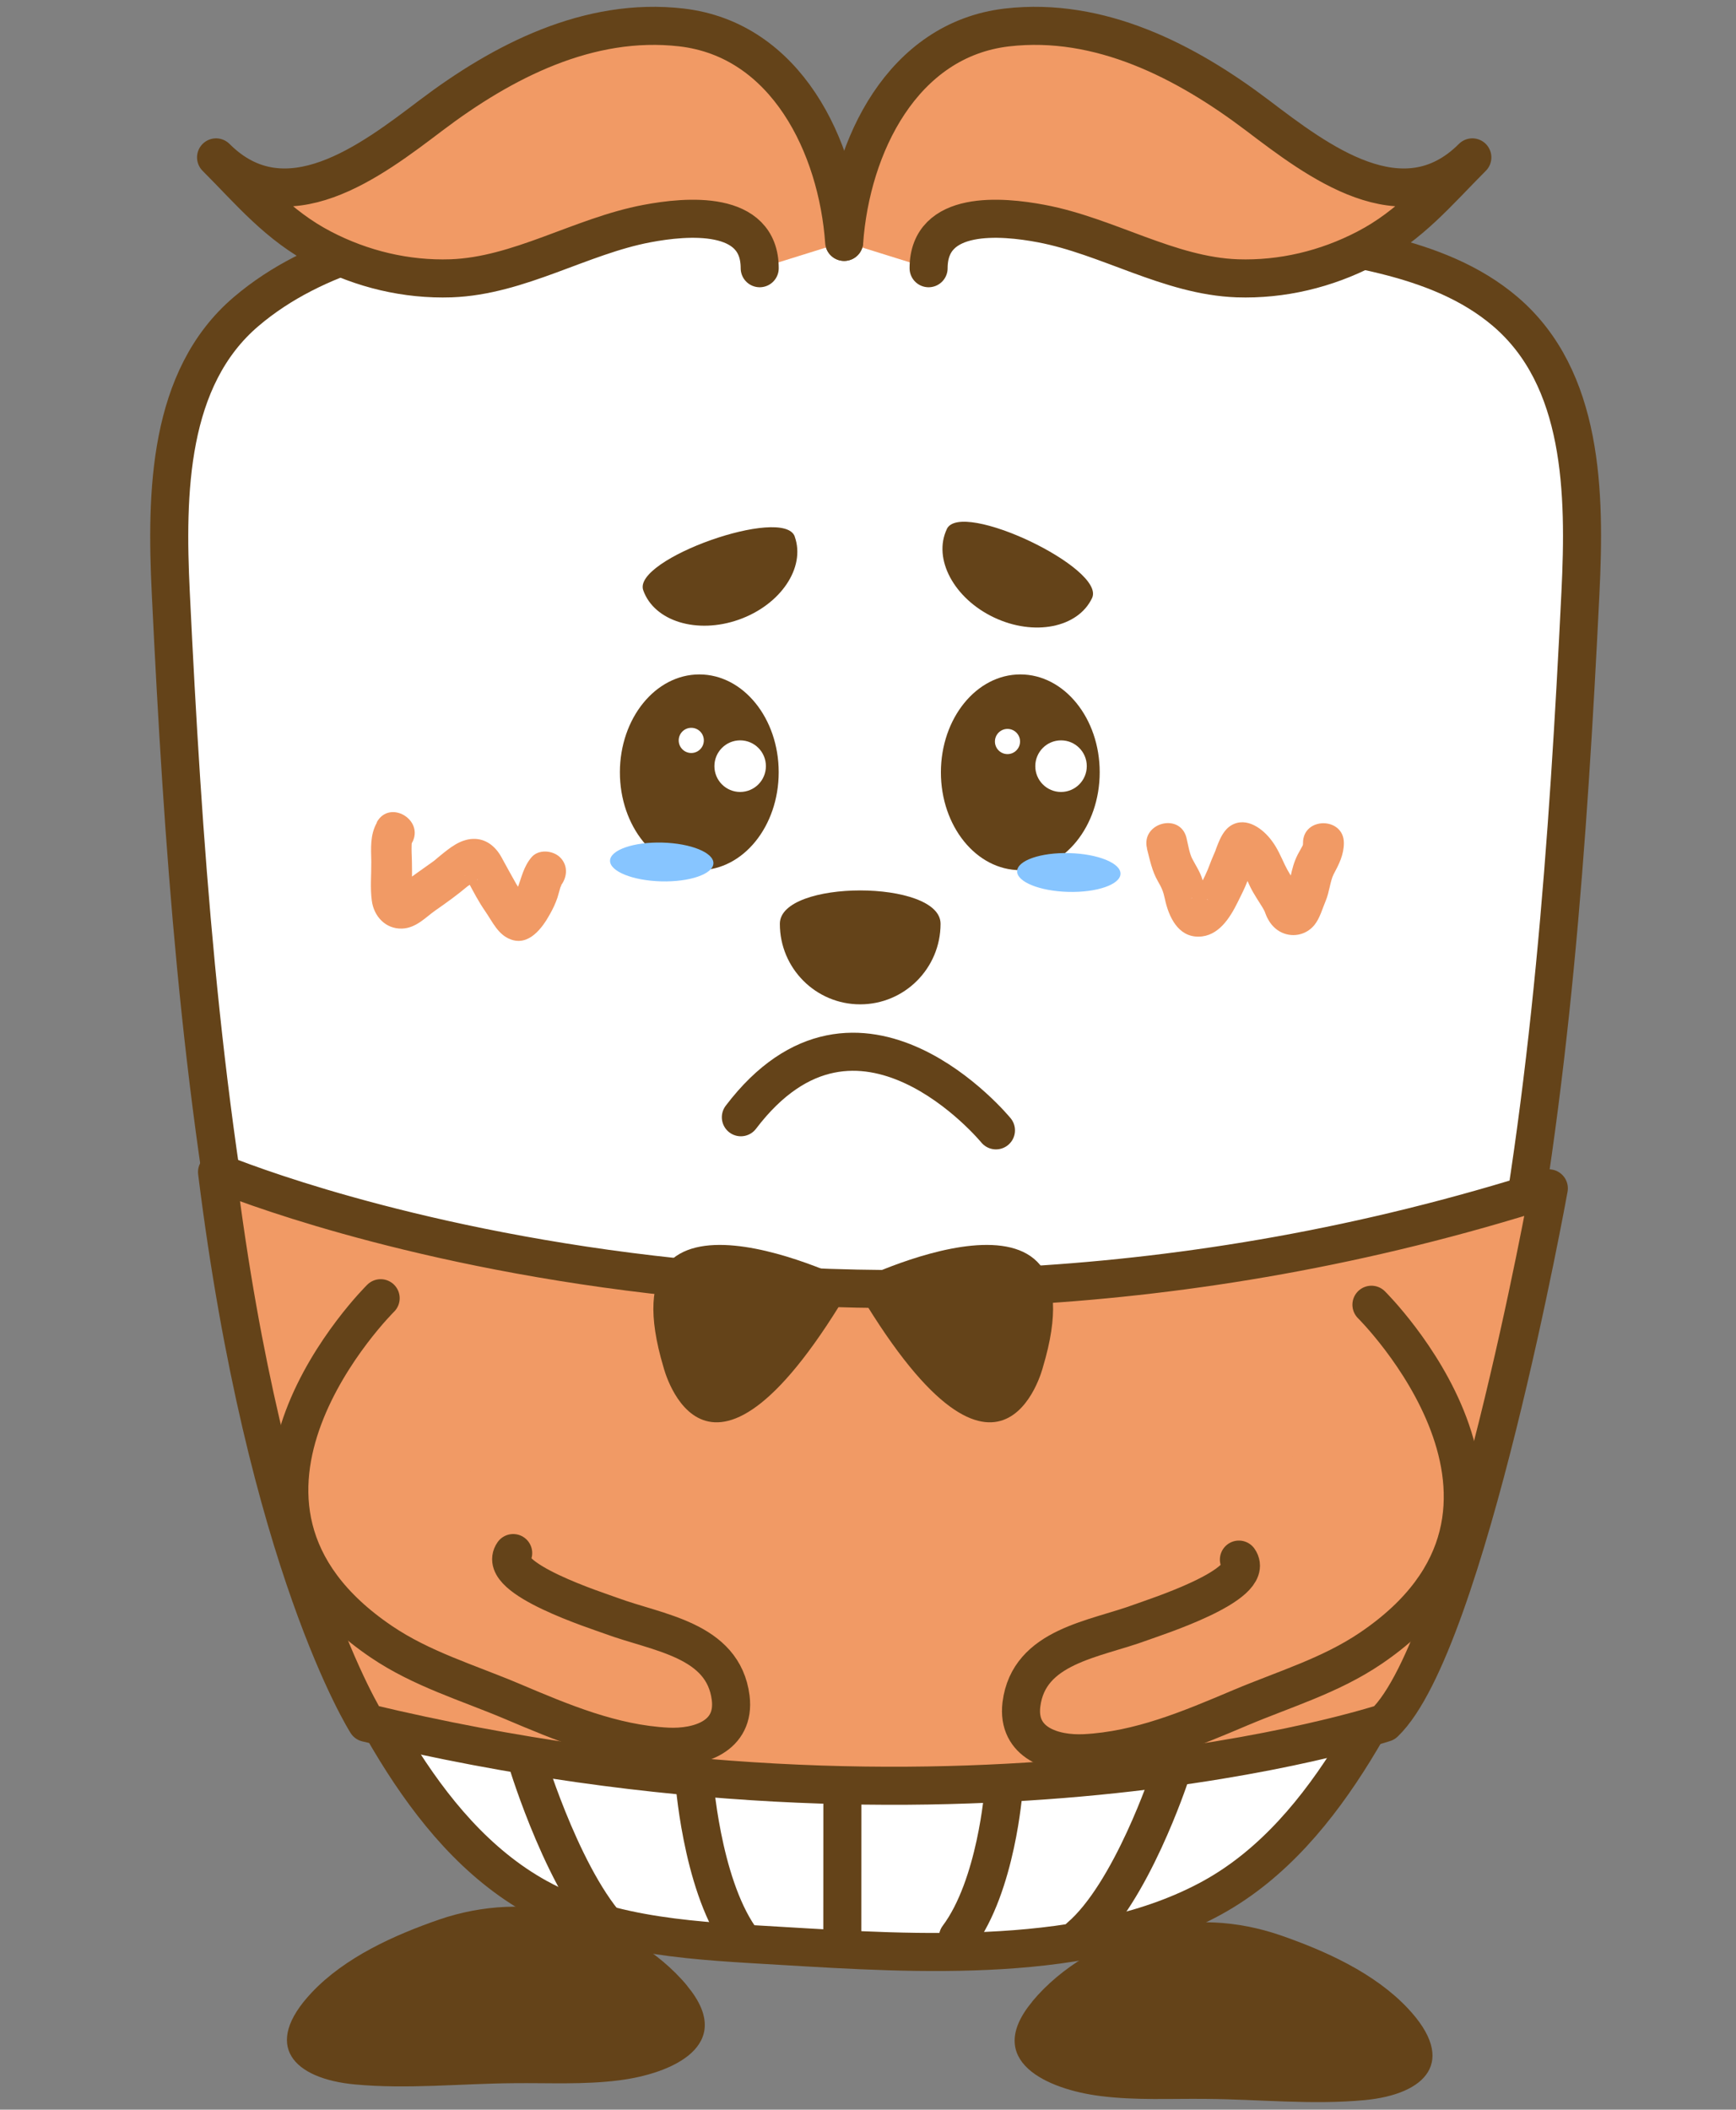 <svg width="219" height="266" viewBox="0 0 219 266" fill="none" xmlns="http://www.w3.org/2000/svg">
<rect x="0" y="0" width="219" height="266" fill="#808080" stroke="none"/>
<g clip-path="url(#clip0_3116_13578)">
<path d="M158.021 29.017C168.707 31.134 181.232 31.909 189.888 39.275C199.764 47.69 199.998 62.13 199.374 74.779C197.831 106.171 195.635 137.631 189.436 168.489C185.785 186.663 180.657 204.837 170.822 220.774C166.3 228.088 160.627 235.041 152.928 239.275C137.461 247.776 115.556 246.365 98.581 245.35C88.289 244.73 77.105 244.369 67.846 239.275C60.151 235.041 54.484 228.088 49.968 220.774C40.148 204.837 35.036 186.663 31.401 168.489C25.23 137.631 23.061 106.171 21.546 74.779C20.933 62.13 21.18 47.673 31.063 39.275C39.846 31.805 51.857 29.344 62.974 27.881C84.538 25.042 106.909 23.613 128.849 25.145C138.642 25.833 148.401 27.09 158.039 29.017H158.021Z" fill="white" stroke="#644319" stroke-width="4.8" stroke-miterlimit="10"/>
<path d="M118.654 116.479C118.657 110.868 98.382 110.868 98.38 116.479C98.377 122.089 102.911 126.633 108.512 126.633C114.114 126.633 118.652 122.089 118.654 116.479Z" fill="#644319"/>
<path d="M119.443 66.704C121.218 62.952 139.541 71.655 137.766 75.406C135.991 79.157 130.447 80.249 125.391 77.851C120.336 75.453 117.668 70.455 119.442 66.721L119.443 66.704Z" fill="#644319"/>
<path d="M100.262 67.654C98.88 63.74 79.763 70.506 81.145 74.421C82.527 78.335 87.93 79.993 93.204 78.129C98.478 76.265 101.644 71.569 100.261 67.671L100.262 67.654Z" fill="#644319"/>
<path d="M27.379 147.778C27.379 147.778 102.184 179.572 195.389 149.833C195.389 149.833 185.003 207.315 174.656 217.228C174.656 217.228 120.801 235.075 46.259 217.228C46.259 217.228 33.559 197.327 27.379 147.778Z" fill="#F19A65" stroke="#644319" stroke-width="4.8" stroke-linecap="round" stroke-linejoin="round"/>
<path d="M130.225 252.354C133.835 248 139.404 244.798 144.782 243.318C150.315 241.804 156.105 242.148 161.516 244.007C167.185 245.969 173.387 248.757 177.577 253.197C183.948 259.943 179.84 264.074 172.142 264.797C165.493 265.416 158.81 264.694 152.161 264.642C147.693 264.59 143.26 264.848 138.811 264.28C132.213 263.454 123.968 259.892 130.225 252.371L130.225 252.354Z" fill="#644319"/>
<path d="M86.689 250.374C83.082 246.02 77.517 242.819 72.14 241.339C66.763 239.859 60.818 240.169 55.405 242.027C49.734 243.989 43.531 246.777 39.336 251.218C32.959 257.964 37.064 262.095 44.761 262.817C51.41 263.437 58.093 262.714 64.743 262.663C69.21 262.611 73.642 262.869 78.093 262.301C84.691 261.475 92.939 257.913 86.689 250.392L86.689 250.374Z" fill="#644319"/>
<path d="M128.708 109.715C134.24 109.715 138.727 104.19 138.73 97.375C138.733 90.56 134.251 85.035 128.719 85.035C123.187 85.035 118.7 90.56 118.697 97.375C118.694 104.19 123.176 109.715 128.708 109.715Z" fill="#644319"/>
<path d="M88.212 109.715C93.744 109.715 98.231 104.19 98.234 97.375C98.237 90.56 93.755 85.036 88.223 85.036C82.691 85.036 78.204 90.56 78.201 97.375C78.198 104.19 82.68 109.715 88.212 109.715Z" fill="#644319"/>
<path d="M47.546 103.709C46.669 105.292 46.806 106.91 46.839 108.631C46.856 110.266 46.683 111.953 46.906 113.571C47.163 115.533 48.639 117.15 50.718 117.081C52.488 117.03 53.743 115.619 54.877 114.827C56.287 113.846 57.679 112.848 58.985 111.746C59.054 111.695 60.274 110.903 60.274 110.851C60.308 111.196 58.487 110.438 58.625 110.387L58.556 110.283C58.625 110.369 58.676 110.473 58.728 110.559C58.814 110.714 58.9 110.886 58.985 111.041C59.672 112.349 60.393 113.725 61.234 114.93C62.127 116.221 62.831 117.856 64.411 118.441C66.713 119.319 68.415 117.013 69.378 115.257C69.757 114.586 70.083 113.898 70.324 113.175C70.445 112.796 70.531 112.417 70.651 112.039C70.686 111.918 70.72 111.781 70.772 111.66C70.6 112.108 71.047 111.316 70.668 111.763C71.562 110.696 71.718 109.165 70.67 108.115C69.76 107.203 67.921 107.031 67.028 108.115C66.031 109.32 65.807 110.61 65.273 112.022C65.445 111.54 65.222 112.108 65.153 112.211C64.998 112.521 64.826 112.813 64.654 113.106C64.517 113.347 64.345 113.553 64.207 113.794C64.328 113.622 64.293 113.639 64.104 113.863C64.328 113.725 64.328 113.725 64.104 113.863H66.698C66.218 113.605 66.956 114.311 66.596 113.76C66.441 113.536 66.321 113.312 66.183 113.071C65.857 112.521 65.462 112.022 65.136 111.471C64.484 110.335 63.866 109.182 63.23 108.029C62.475 106.686 61.256 105.705 59.641 105.774C58.026 105.843 56.736 106.91 55.55 107.874C55.344 108.046 55.121 108.218 54.914 108.407C54.657 108.614 54.657 108.631 54.863 108.459C54.725 108.562 54.571 108.666 54.433 108.769C53.815 109.216 53.179 109.664 52.543 110.111C51.872 110.593 51.202 111.075 50.583 111.626C50.532 111.677 50.016 112.159 50.222 111.918C49.896 112.09 49.913 112.09 50.291 111.97C50.893 111.712 51.425 111.953 51.906 112.676C52.009 112.985 52.026 113.003 51.94 112.71C51.974 113.003 51.974 113.054 51.974 112.865C51.975 112.572 51.975 112.263 51.975 111.97C51.975 111.213 51.976 110.473 51.976 109.715C51.976 108.958 51.959 108.218 51.925 107.478C51.925 107.186 51.908 106.893 51.926 106.583C51.943 106.256 51.943 106.187 51.926 106.411C52.012 106.101 52.029 106.05 51.977 106.273C53.577 103.365 49.145 100.749 47.529 103.675L47.546 103.709Z" fill="#F19A65"/>
<path d="M144.688 106.996C145.065 108.442 145.322 109.818 146.078 111.126C146.575 111.987 146.747 112.4 146.953 113.347C147.416 115.532 148.583 118.148 151.229 118.097C153.703 118.062 155.147 115.756 156.127 113.777C156.575 112.882 157.039 111.97 157.4 111.023C157.641 110.404 157.865 109.801 158.105 109.199C158.243 108.889 158.346 108.579 158.467 108.252C158.535 108.08 158.535 108.08 158.467 108.218C158.639 107.942 158.639 107.908 158.467 108.115L156.645 108.872C156.473 108.872 156.319 108.872 156.164 108.786C155.975 108.7 155.975 108.717 156.181 108.82L155.975 108.665C156.078 108.769 156.181 108.872 156.267 108.975C156.027 108.7 156.233 108.923 156.336 109.096C156.439 109.268 156.542 109.44 156.645 109.612C157.04 110.3 157.349 111.04 157.692 111.763C158.19 112.796 158.859 113.725 159.443 114.706C159.134 114.173 159.46 114.758 159.529 114.895C159.649 115.222 159.803 115.635 159.992 115.945C160.319 116.548 160.817 117.081 161.401 117.425C162.878 118.286 164.716 117.959 165.799 116.651C166.504 115.79 166.814 114.586 167.244 113.57C167.708 112.469 167.812 111.058 168.242 110.231C168.913 108.975 169.532 107.77 169.532 106.29C169.534 102.969 164.362 102.969 164.378 106.29C164.378 106.566 164.343 106.6 164.292 106.686C164.103 107.048 163.896 107.392 163.707 107.753C163.243 108.665 163.002 109.577 162.795 110.576C162.606 111.453 162.245 112.107 161.918 112.951C161.849 113.14 161.78 113.329 161.694 113.536C161.574 113.846 161.746 113.45 161.746 113.45L161.643 113.639L164.529 113.553C164.529 113.553 164.22 112.951 164.34 113.226C164.461 113.501 164.272 113.054 164.255 112.985C164.152 112.71 164.049 112.434 163.911 112.176C163.74 111.832 163.534 111.522 163.345 111.195C162.898 110.49 162.452 109.818 162.092 109.061C161.594 108.011 161.147 106.944 160.443 106.015C159.345 104.518 157.266 102.934 155.341 104.053C154.413 104.604 153.949 105.636 153.571 106.6C153.519 106.721 153.227 107.495 153.399 107.099C153.158 107.684 152.9 108.235 152.676 108.837C152.298 109.887 151.799 110.92 151.249 111.901C151.111 112.142 150.974 112.4 150.819 112.641C150.733 112.779 150.647 112.899 150.561 113.037C150.836 112.658 150.63 112.951 150.561 113.037C150.527 113.071 150.286 113.312 150.286 113.312C150.286 113.192 150.853 112.985 150.853 112.985C151.025 112.933 151.214 112.933 151.403 112.951C151.712 112.985 152.64 113.656 152.193 113.278C152.502 113.536 152.434 113.57 152.296 113.364C152.382 113.673 151.987 112.899 152.296 113.364C152.193 113.071 152.107 112.779 152.039 112.469C151.919 111.952 151.85 111.436 151.696 110.92C151.404 109.939 150.855 109.147 150.391 108.252C150.048 107.581 149.877 106.48 149.671 105.619C148.848 102.401 143.882 103.76 144.705 106.996H144.688Z" fill="#F19A65"/>
<path d="M93.371 99.854C95.165 99.854 96.619 98.398 96.62 96.601C96.621 94.805 95.167 93.348 93.374 93.348C91.58 93.348 90.125 94.805 90.124 96.601C90.124 98.398 91.577 99.854 93.371 99.854Z" fill="white"/>
<path d="M87.205 94.943C88.081 94.943 88.79 94.232 88.791 93.355C88.791 92.478 88.082 91.768 87.206 91.768C86.331 91.768 85.621 92.478 85.62 93.355C85.62 94.232 86.329 94.943 87.205 94.943Z" fill="white"/>
<path d="M127.097 95.082C127.972 95.082 128.682 94.371 128.683 93.494C128.683 92.617 127.973 91.906 127.098 91.906C126.222 91.906 125.512 92.617 125.512 93.494C125.512 94.371 126.221 95.082 127.097 95.082Z" fill="white"/>
<path d="M133.85 99.855C135.644 99.855 137.099 98.398 137.1 96.602C137.1 94.805 135.647 93.349 133.853 93.349C132.06 93.349 130.605 94.805 130.604 96.602C130.603 98.398 132.057 99.855 133.85 99.855Z" fill="white"/>
<path d="M125.642 142.521C125.642 142.521 108.281 121.37 93.462 140.869" stroke="#644319" stroke-width="4.8" stroke-miterlimit="10" stroke-linecap="round"/>
<path d="M66.582 222.339C66.582 222.339 71.437 238.276 77.912 244.248Z" fill="white"/>
<path d="M66.582 222.339C66.582 222.339 71.437 238.276 77.912 244.248" stroke="#644319" stroke-width="4.8" stroke-linecap="round" stroke-linejoin="round"/>
<path d="M87.56 224.129C87.56 224.129 88.43 237.191 93.289 244.248Z" fill="white"/>
<path d="M87.56 224.129C87.56 224.129 88.43 237.191 93.289 244.248" stroke="#644319" stroke-width="4.8" stroke-linecap="round" stroke-linejoin="round"/>
<path d="M147.574 223.957C147.574 223.957 142.705 238.706 136.225 244.231Z" fill="white"/>
<path d="M147.574 223.957C147.574 223.957 142.705 238.706 136.225 244.231" stroke="#644319" stroke-width="4.8" stroke-linecap="round" stroke-linejoin="round"/>
<path d="M126.596 225.746C126.596 225.746 125.714 237.76 120.848 244.248Z" fill="white"/>
<path d="M126.596 225.746C126.596 225.746 125.714 237.76 120.848 244.248" stroke="#644319" stroke-width="4.8" stroke-linecap="round" stroke-linejoin="round"/>
<path d="M106.269 226.4L106.261 244.249" stroke="#644319" stroke-width="4.8" stroke-linecap="round" stroke-linejoin="round"/>
<path d="M106.494 30.497C107.358 18.467 113.824 4.991 127.055 3.46C138.739 2.117 149.595 7.711 158.646 14.56C166.187 20.274 176.99 28.587 185.739 19.844C181.407 24.181 177.952 28.415 172.315 31.34C167.314 33.939 161.73 35.281 156.077 35.092C147.487 34.782 139.757 29.774 131.373 28.191C126.374 27.244 117.148 26.418 117.145 33.819" fill="#F19A65"/>
<path d="M106.494 30.497C107.358 18.467 113.824 4.991 127.055 3.46C138.739 2.117 149.595 7.711 158.646 14.56C166.187 20.274 176.99 28.587 185.739 19.844C181.407 24.181 177.952 28.415 172.315 31.34C167.314 33.939 161.73 35.281 156.077 35.092C147.487 34.782 139.757 29.774 131.373 28.191C126.374 27.244 117.148 26.418 117.145 33.819" stroke="#644319" stroke-width="4.8" stroke-linecap="round" stroke-linejoin="round"/>
<path d="M106.493 30.497C105.639 18.467 99.185 4.991 85.956 3.46C74.273 2.117 63.412 7.711 54.355 14.56C46.809 20.274 35.999 28.587 27.257 19.844C31.585 24.181 35.037 28.415 40.671 31.34C45.669 33.939 51.253 35.281 56.906 35.092C65.496 34.782 73.23 29.774 81.615 28.191C86.616 27.244 95.843 26.418 95.839 33.819" fill="#F19A65"/>
<path d="M106.493 30.497C105.639 18.467 99.185 4.991 85.956 3.46C74.273 2.117 63.412 7.711 54.355 14.56C46.809 20.274 35.999 28.587 27.257 19.844C31.585 24.181 35.037 28.415 40.671 31.34C45.669 33.939 51.253 35.281 56.906 35.092C65.496 34.782 73.23 29.774 81.615 28.191C86.616 27.244 95.843 26.418 95.839 33.819" stroke="#644319" stroke-width="4.8" stroke-linecap="round" stroke-linejoin="round"/>
<path d="M48.021 163.687C48.021 163.687 22.039 189.352 48.103 206.995C53.18 210.44 58.992 212.145 64.583 214.507C70.879 217.172 77.256 219.873 84.189 220.229C88.215 220.429 92.772 218.933 92.178 214.081C91.251 206.697 82.938 205.9 77.093 203.727C75.486 203.129 62.506 199.017 64.74 195.821" fill="#F19A65"/>
<path d="M48.021 163.687C48.021 163.687 22.039 189.352 48.103 206.995C53.18 210.44 58.992 212.145 64.583 214.507C70.879 217.172 77.256 219.873 84.189 220.229C88.215 220.429 92.772 218.933 92.178 214.081C91.251 206.697 82.938 205.9 77.093 203.727C75.486 203.129 62.506 199.017 64.74 195.821" stroke="#644319" stroke-width="4.8" stroke-miterlimit="10" stroke-linecap="round"/>
<path d="M107.638 161.725C107.638 161.725 75.739 145.736 83.7 172.378C83.7 172.378 89.017 193.684 107.638 161.725Z" fill="#644319"/>
<path d="M107.638 161.725C107.638 161.725 139.55 145.736 131.567 172.378C131.567 172.378 126.231 193.684 107.638 161.725Z" fill="#644319"/>
<ellipse cx="134.833" cy="110.01" rx="6.523" ry="2.446" transform="rotate(1.48 134.833 110.01)" fill="#87C5FF"/>
<ellipse cx="83.479" cy="108.683" rx="6.523" ry="2.446" transform="rotate(1.48 83.479 108.683)" fill="#87C5FF"/>
<path d="M173.01 164.511C173.01 164.511 198.993 190.176 172.928 207.819C167.851 211.264 162.039 212.97 156.448 215.331C150.152 217.996 143.776 220.697 136.842 221.053C132.817 221.253 128.259 219.757 128.853 214.905C129.78 207.521 138.093 206.724 143.939 204.552C145.546 203.953 158.525 199.841 156.291 196.645" fill="#F19A65"/>
<path d="M173.01 164.511C173.01 164.511 198.993 190.176 172.928 207.819C167.851 211.264 162.039 212.97 156.448 215.331C150.152 217.996 143.776 220.697 136.842 221.053C132.817 221.253 128.259 219.757 128.853 214.905C129.78 207.521 138.093 206.724 143.939 204.552C145.546 203.953 158.525 199.841 156.291 196.645" stroke="#644319" stroke-width="4.8" stroke-miterlimit="10" stroke-linecap="round"/>
</g>
<defs>
<clipPath id="clip0_3116_13578">
<rect width="217.757" height="265.038" fill="white" transform="matrix(1 0 -0 1 0.635 0)"/>
</clipPath>
</defs>
</svg>
